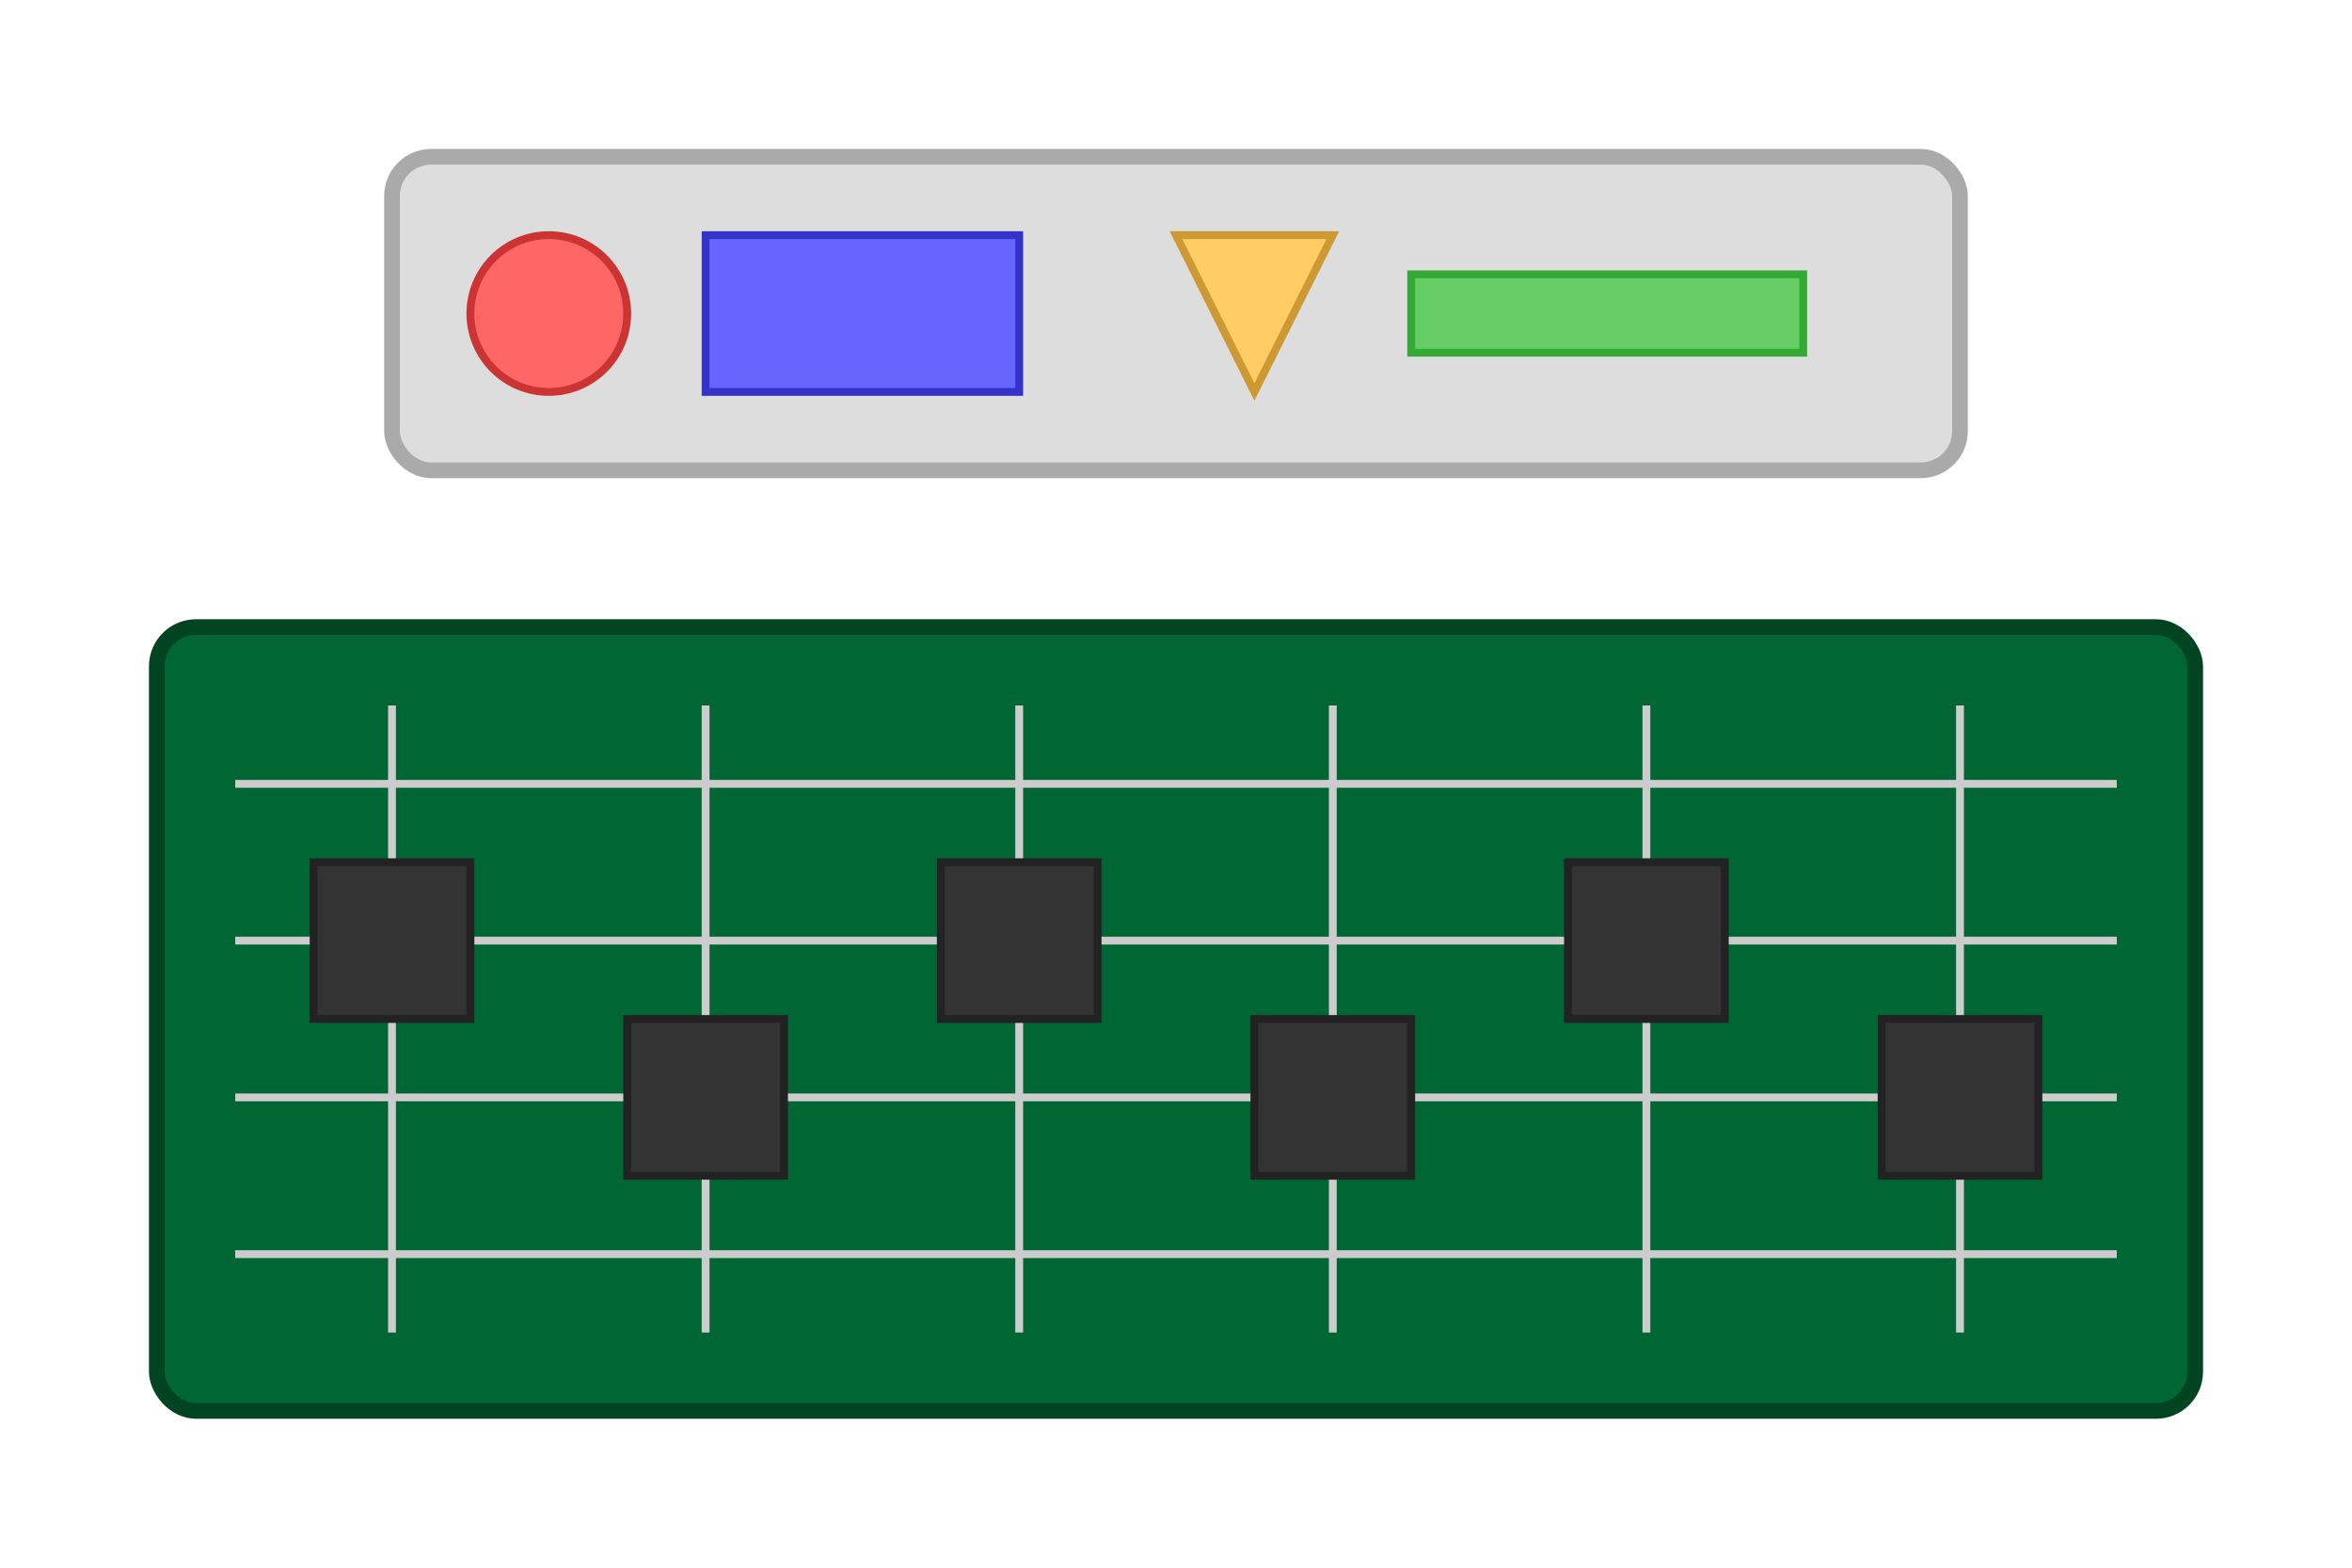 <svg width="300" height="200" viewBox="0 0 300 200" xmlns="http://www.w3.org/2000/svg">
  <!-- 键盘PCB底板 -->
  <rect x="20" y="80" width="260" height="100" rx="5" fill="#006633" stroke="#004422" stroke-width="2"/>
  
  <!-- 电路线路 -->
  <path d="M30,100 H270 M30,120 H270 M30,140 H270 M30,160 H270" stroke="#cccccc" stroke-width="1" fill="none"/>
  <path d="M50,90 V170 M90,90 V170 M130,90 V170 M170,90 V170 M210,90 V170 M250,90 V170" stroke="#cccccc" stroke-width="1" fill="none"/>
  
  <!-- 电子元件 -->
  <rect x="40" y="110" width="20" height="20" fill="#333" stroke="#222" stroke-width="1"/>
  <rect x="80" y="130" width="20" height="20" fill="#333" stroke="#222" stroke-width="1"/>
  <rect x="120" y="110" width="20" height="20" fill="#333" stroke="#222" stroke-width="1"/>
  <rect x="160" y="130" width="20" height="20" fill="#333" stroke="#222" stroke-width="1"/>
  <rect x="200" y="110" width="20" height="20" fill="#333" stroke="#222" stroke-width="1"/>
  <rect x="240" y="130" width="20" height="20" fill="#333" stroke="#222" stroke-width="1"/>
  
  <!-- 工具 -->
  <rect x="50" y="20" width="200" height="40" rx="5" fill="#dddddd" stroke="#aaaaaa" stroke-width="2"/>
  <circle cx="70" cy="40" r="10" fill="#ff6666" stroke="#cc3333" stroke-width="1"/>
  <rect x="90" y="30" width="40" height="20" fill="#6666ff" stroke="#3333cc" stroke-width="1"/>
  <polygon points="150,30 170,30 160,50" fill="#ffcc66" stroke="#cc9933" stroke-width="1"/>
  <rect x="180" y="35" width="50" height="10" fill="#66cc66" stroke="#33aa33" stroke-width="1"/>
</svg> 